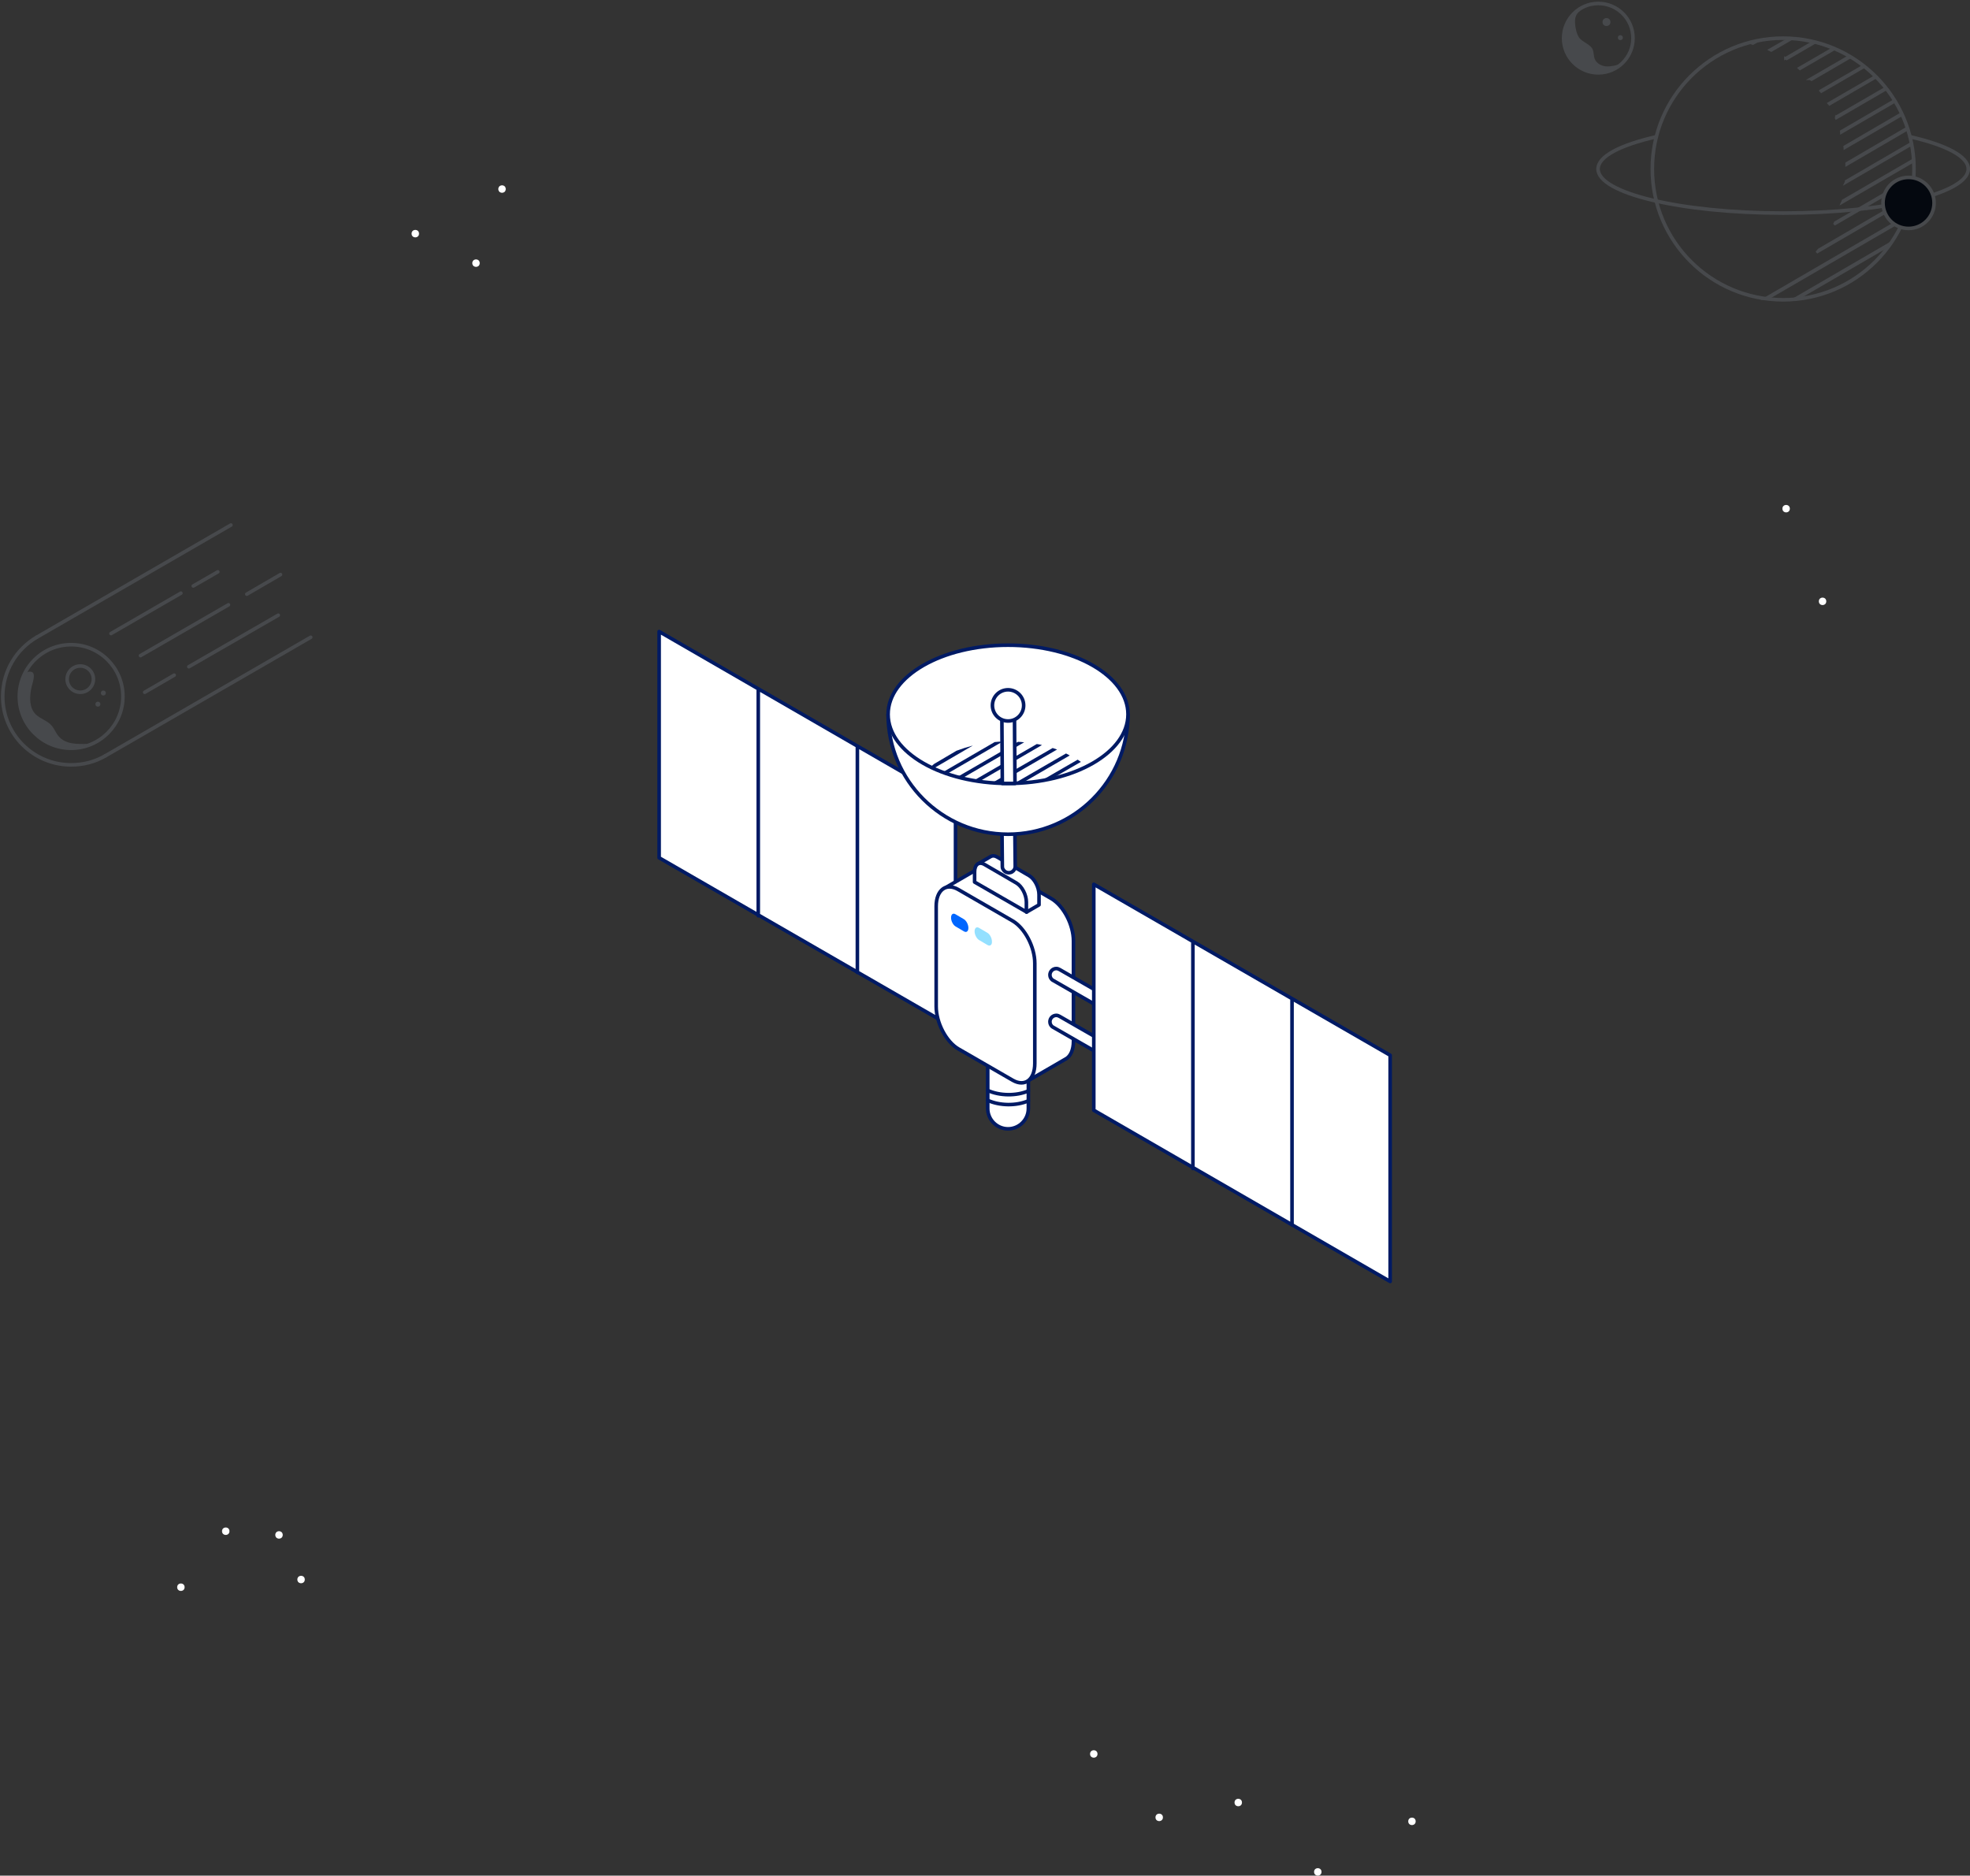 <svg xmlns="http://www.w3.org/2000/svg" width="795" height="757" viewBox="0 0 795 757">
    <rect x="0" y="0" width="795" height="757" fill="#333333" stroke="none"/>
    <g fill="none" fill-rule="evenodd">
        <circle cx="1.6" cy="2.3" r="1.5" fill="#FFF" fill-rule="nonzero" transform="translate(166 92)"/>
        <circle cx="2.1" cy="2.2" r="1.5" fill="#FFF" fill-rule="nonzero" transform="translate(190 104)"/>
        <circle cx="1.6" cy="2.3" r="1.5" fill="#FFF" fill-rule="nonzero" transform="translate(201 74)"/>
        <circle cx="1.8" cy="2.3" r="1.5" fill="#FFF" fill-rule="nonzero" transform="translate(719 203)"/>
        <circle cx="1.5" cy="1.7" r="1.5" fill="#FFF" fill-rule="nonzero" transform="translate(734 241)"/>
        <circle cx="2.4" cy="1.9" r="1.5" fill="#FFF" fill-rule="nonzero" transform="translate(439 706)"/>
        <circle cx="1.8" cy="1.5" r="1.5" fill="#FFF" fill-rule="nonzero" transform="translate(466 732)"/>
        <circle cx="1.7" cy="1.5" r="1.5" fill="#FFF" fill-rule="nonzero" transform="translate(498 726)"/>
        <circle cx="1.8" cy="1.5" r="1.5" fill="#FFF" fill-rule="nonzero" transform="translate(530 754)"/>
        <circle cx="1.8" cy="2.1" r="1.5" fill="#FFF" fill-rule="nonzero" transform="translate(568 733)"/>
        <circle cx="1.6" cy="1.5" r="1.5" fill="#FFF" fill-rule="nonzero" transform="translate(111 618)"/>
        <circle cx="1.5" cy="1.5" r="1.5" fill="#FFF" fill-rule="nonzero" transform="translate(120 636)"/>
        <circle cx="2.1" cy="2" r="1.5" fill="#FFF" fill-rule="nonzero" transform="translate(89 616)"/>
        <circle cx="2" cy="1.6" r="1.5" fill="#FFF" fill-rule="nonzero" transform="translate(71 639)"/>
        <path fill="#FFF" fill-rule="nonzero" stroke="#001A64" stroke-linecap="round" stroke-linejoin="round" stroke-width="1.445" d="M415 401.8v45.6c0 4.5-3.7 8.2-8.2 8.2-4.5 0-8.2-3.7-8.2-8.2v-45.6"/>
        <path stroke="#001A64" stroke-linecap="round" stroke-linejoin="round" stroke-width="1.445" d="M398.6 440.1c4.8 2.2 11.5 2.3 16.4.2M398.6 444.1c4.8 2.2 11.5 2.3 16.4.2M398.6 401.1c4.8-2.2 11.5-2.3 16.4-.2"/>
        <path fill="#FFF" stroke="#001A64" stroke-linecap="round" stroke-linejoin="round" stroke-width="1.445" d="M385.6 415.2l-119.6-69v-91.3L385.6 324zM306 369.6v-91.2M346 392.5v-91.3"/>
        <g fill="#FFF" stroke="#001A64" stroke-linecap="round" stroke-linejoin="round" stroke-width="1.445">
            <path d="M414.7 436.3l15.7-9.1-.3.2c1.9-1.1 3.1-3.6 3.1-7.2v-40.4c0-6.6-4-14.2-8.9-17.1l-22-12.7c-2.3-1.3-4.3-1.4-5.9-.4h.1l-15.7 9.1"/>
            <path fill-rule="nonzero" d="M408.7 436l-22-12.7c-4.9-2.9-8.9-10.5-8.9-17.1v-40.4c0-6.6 4-9.6 8.9-6.8l22 12.7c4.9 2.9 8.9 10.5 8.9 17.1v40.4c0 6.6-4 9.6-8.9 6.8z"/>
        </g>
        <g fill="#FFF" stroke="#001A64" stroke-linecap="round" stroke-linejoin="round" stroke-width="1.445">
            <path d="M414.3 368.1l5-2.9v-4.1c0-3-1.8-6.4-4-7.7l-12.9-7.5c-1-.6-1.9-.6-2.6-.2l-5 2.9"/>
            <path fill-rule="nonzero" d="M414.3 368.1l-21-12.1v-4.1c0-3 1.8-4.3 4-3l12.9 7.5c2.2 1.3 4 4.7 4 7.7v4h.1z"/>
        </g>
        <path fill="#FFF" stroke="#001A64" stroke-linecap="round" stroke-linejoin="round" stroke-width="1.445" d="M445 401.3l-17.4-10c-.4-.2-.8-.4-1.3-.4-1.4 0-2.6 1.1-2.6 2.6 0 .9.5 1.8 1.3 2.2l17.4 10M445 420.2l-17.4-10c-.4-.2-.8-.4-1.3-.4-1.4 0-2.6 1.1-2.6 2.6 0 .9.5 1.8 1.3 2.2l17.4 10"/>
        <path fill="#FFF" stroke="#001A64" stroke-linecap="round" stroke-linejoin="round" stroke-width="1.445" d="M561 517.2l-119.6-69.1v-91.2l119.6 69zM481.4 471.6v-91.3M521.4 494.4v-91.2M404.3 329.6l.2 20.1c0 .5.1.9.4 1.3.7 1.2 2.3 1.6 3.5.9.8-.5 1.3-1.3 1.3-2.2l-.2-20.1"/>
        <path fill="#FFF" stroke="#001A64" stroke-linecap="round" stroke-linejoin="round" stroke-width="1.445" d="M455.2 288.3c0 26.7-21.7 48.4-48.4 48.4s-48.4-21.7-48.4-48.4"/>
        <ellipse cx="48.8" cy="28.3" fill="#FFF" stroke="#001A64" stroke-linecap="round" stroke-linejoin="round" stroke-width="1.445" rx="48.4" ry="27.9" transform="translate(358 260)"/>
        <g fill="#001A64" fill-rule="nonzero">
            <path d="M377 308.3c-.5.4-1 .8-1.4 1.3.4.2.8.4 1.2.5l15.8-9.2c-2.3.6-4.5 1.3-6.6 2.1l-9 5.3zM380.4 311.7l1.8.6 22.4-13c-1.1 0-2.2.1-3.2.2l-21 12.2zM386.3 313.6c.7.2 1.3.3 2 .5l25-14.5c-.8-.1-1.7-.2-2.5-.2l-24.5 14.2zM393 315c.7.1 1.5.3 2.2.4l25.3-14.7c-.7-.2-1.4-.3-2.1-.4L393 315zM400.5 315.9c.9.1 1.7.1 2.6.2l23.5-13.6-1.8-.6-24.3 14zM409.3 316.2c1 0 2.1-.1 3.1-.1l19.3-11.2c-.5-.3-1-.5-1.5-.8l-20.9 12.1zM420.2 315.1c1.5-.2 2.9-.5 4.4-.9l11.6-6.7c-.4-.3-.9-.6-1.3-.9l-14.7 8.5z"/>
        </g>
        <path fill="#FFF" stroke="#001A64" stroke-linecap="round" stroke-linejoin="round" stroke-width="1.445" d="M404.3 288.3l.2 27.9h5.1c-.1-8.2-.2-27.9-.2-27.9h-5.1z"/>
        <circle cx="6.8" cy="6.7" r="6.3" fill="#FFF" fill-rule="nonzero" stroke="#001A64" stroke-linecap="round" stroke-linejoin="round" stroke-width="1.445" transform="translate(400 278)"/>
        <path fill="#06F" fill-rule="nonzero" d="M389 375.9l-3.4-2c-1-.6-1.8-2.2-1.8-3.5 0-1.4.8-2 1.8-1.4l3.4 2c1 .6 1.8 2.2 1.8 3.5 0 1.4-.8 2-1.8 1.4z"/>
        <path fill="#94E0FF" fill-rule="nonzero" d="M398.5 381.4l-3.4-2c-1-.6-1.8-2.2-1.8-3.5 0-1.4.8-2 1.8-1.4l3.4 2c1 .6 1.8 2.2 1.8 3.5.1 1.4-.8 2-1.8 1.4z"/>
        <circle cx="21.7" cy="21.1" r="20.9" stroke="#47494C" stroke-linecap="round" stroke-linejoin="round" stroke-width="1.445" transform="translate(7 260)"/>
        <path stroke="#47494C" stroke-linecap="round" stroke-linejoin="round" stroke-width="1.445" d="M42.6 305c-4.1 2.4-8.8 3.7-13.9 3.7-15.3 0-27.6-12.4-27.6-27.6 0-10.2 5.5-19.1 13.7-23.9"/>
        <path fill="#FFF" stroke="#47494C" stroke-linecap="round" stroke-linejoin="round" stroke-width="1.445" d="M42.6 305l82.8-47.8M14.8 257.2l78.4-45.3"/>
        <circle cx="5.4" cy="6.1" r="5.3" stroke="#47494C" stroke-linecap="round" stroke-linejoin="round" stroke-width="1.445" transform="translate(27 268)"/>
        <path fill="#47494C" d="M12.6 277.9c-.7 3.6-.8 7.8 1.8 10.4 1.8 1.8 4.6 2.5 6.3 4.4 1.2 1.3 1.8 3.1 3 4.5 2.7 3.2 7.5 3.2 11.7 3-8.3 3.2-18.6.2-23.8-6.9C8 288.5 7 282 8.4 276.2c.4-1.8 1.3-5.4 3.9-5.1 2.7.1.6 5 .3 6.8z"/>
        <circle cx="1.7" cy="1.7" r="1" fill="#47494C" transform="translate(40 278)"/>
        <circle cx="1.5" cy="1.2" r="1" fill="#47494C" transform="translate(38 283)"/>
        <path fill="#FFF" stroke="#47494C" stroke-linecap="round" stroke-linejoin="round" stroke-width="1.445" d="M78 236.5l9.9-5.7M44.8 255.7L73 239.4M99.6 239.8l13.6-7.9M56.7 264.6l35.5-20.5M76.2 269.1l36.1-20.8M58.4 279.4l11.9-6.9"/>
        <circle cx="53.6" cy="53.2" r="52.8" stroke="#47494C" stroke-linecap="round" stroke-linejoin="round" stroke-width="1.445" transform="translate(666 15)"/>
        <g fill="#8B9097" fill-rule="nonzero" stroke="#47494C">
            <path d="M706.7 17.4c.2.1.4.1.7.2l2-1.1c-.5.1-1.1.2-1.6.3l-1.1.6zM714.2 20.1l.6.3 8.3-4.8c-.3 0-.6 0-.9-.1l-8 4.6zM720.5 23.5c.2.1.3.2.5.3l11.7-6.8c-.2-.1-.5-.1-.7-.2l-11.5 6.7zM726 27.5c.1.1.3.2.4.3l14-8.1c-.2-.1-.4-.2-.6-.2l-13.8 8zM730.6 31.8c.1.1.2.3.4.4l15.8-9.2c-.2-.1-.3-.2-.5-.3l-15.7 9.1zM734.7 36.6c.1.1.2.3.3.4l17.4-10.1c-.1-.1-.3-.2-.4-.3l-17.3 10zM756.8 30.8L738 41.7c.1.1.2.3.3.4l18.9-11c-.1-.1-.3-.2-.4-.3zM740.8 47.2c.1.2.1.3.2.5l20.3-11.8c-.1-.1-.2-.3-.3-.4l-20.2 11.7zM743 53c0 .2.1.3.1.5l21.7-12.6c-.1-.1-.2-.3-.3-.4L743 53zM744.4 59.2c0 .2.1.4.1.5l23.1-13.4c-.1-.2-.1-.3-.2-.5l-23 13.4zM745.2 65.9v.6l24.7-14.4c-.1-.2-.1-.3-.2-.5l-24.5 14.3zM745 73.1c0 .2 0 .4-.1.6l26.5-15.4c0-.2-.1-.3-.1-.5L745 73.1zM743.7 81c-.1.2-.1.5-.2.7L772.3 65v-.6L743.7 81zM740.6 89.8c-.1.3-.2.5-.4.8l32-18.6v-.6l-31.6 18.4zM734 100.8c-.3.4-.6.7-.9 1.1l38-22.1c0-.2.1-.4.1-.7L734 100.8zM712.3 120.5c.3 0 .5.1.8.1l55.3-32.1c.1-.3.2-.5.3-.8l-56.4 32.8zM723.9 120.8c.4 0 .8-.1 1.2-.1l37.5-21.8c.2-.3.5-.6.7-1l-39.4 22.9z"/>
        </g>
        <path stroke="#47494C" stroke-linecap="round" stroke-linejoin="round" stroke-width="1.445" d="M770.8 55.2c14.5 3.3 23.5 7.9 23.5 13 0 9.8-33.4 17.8-74.7 17.8-41.3 0-74.7-8-74.7-17.8 0-5.1 9-9.7 23.5-13"/>
        <circle cx="11.2" cy="10.9" r="10.3" fill="#04080F" stroke="#47494C" stroke-width="1.445" transform="translate(759 71)"/>
        <circle cx="14" cy="14.4" r="14" stroke="#47494C" stroke-linecap="round" stroke-linejoin="round" stroke-width="1.445" transform="translate(631 1)"/>
        <path fill="#47494C" d="M635.7 7.4c-.4 2.2.4 6.8 2 8.3 1.7 1.6 4.4 2.5 5.1 4.4.4 1.2.3 2.6.8 3.8.8 1.8 2.8 2.8 4.7 2.9 1.9.1 3.8-.4 5.7-1-4 3.7-10.4 4.6-15.3 2.2-4.9-2.4-8.1-8-7.7-13.4.4-4.9 4.3-11 9.5-12-2.9 1.5-4.4 2.7-4.8 4.8z"/>
        <circle cx="2.3" cy="1.9" r="1.6" fill="#47494C" transform="translate(646 7)"/>
        <circle cx=".9" cy="1.2" r="1" fill="#47494C" transform="translate(653 14)"/>
    </g>
</svg>
